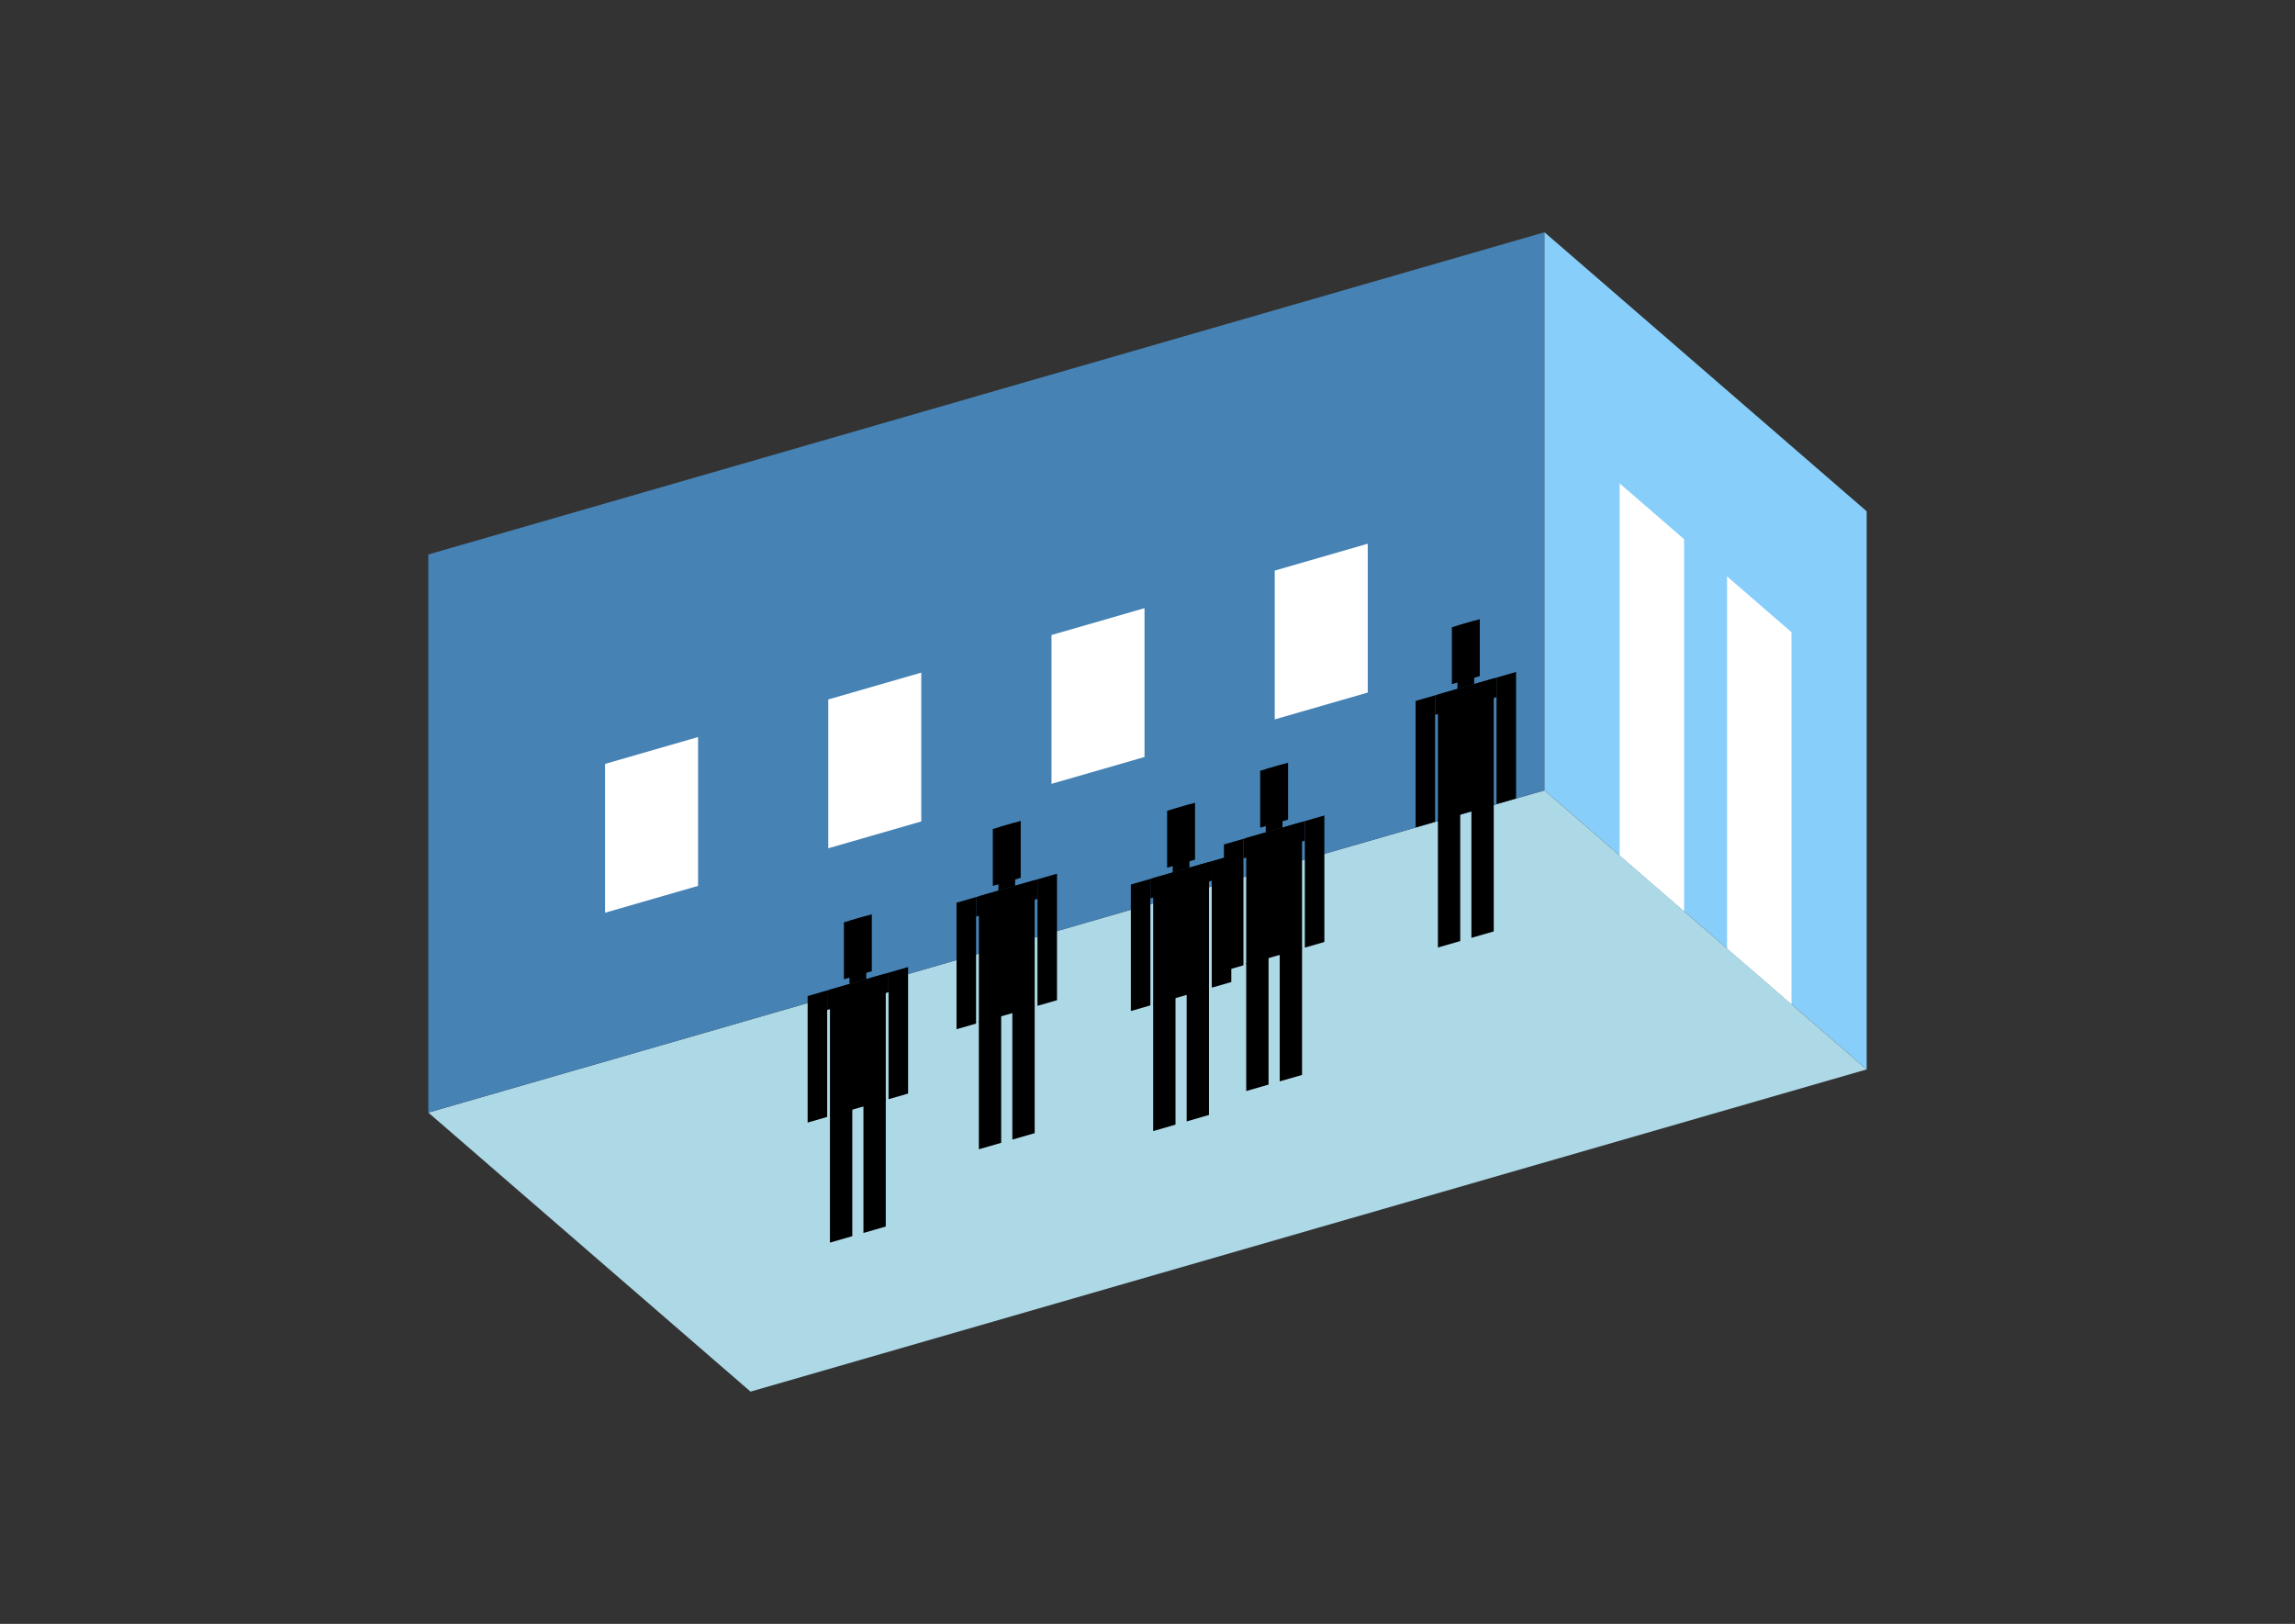 <?xml version="1.0" encoding="UTF-8"?>
<svg
  xmlns="http://www.w3.org/2000/svg"
  width="848"
  height="600"
  style="background-color:white"
>
  <rect width="100%" height="100%" fill="#333333" stroke="none"/>
  <polygon fill="lightblue" points="277.318,514.185 158.263,411.08 570.682,292.025 689.737,395.13" />
  <polygon fill="steelblue" points="158.263,411.08 158.263,204.87 570.682,85.815 570.682,292.025" />
  <polygon fill="lightskyblue" points="689.737,395.13 689.737,188.92 570.682,85.815 570.682,292.025" />
  <polygon fill="white" points="622.272,336.704 622.272,199.231 598.461,178.61 598.461,316.083" />
  <polygon fill="white" points="661.957,371.072 661.957,233.599 638.146,212.978 638.146,350.451" />
  <polygon fill="white" points="223.563,337.24 223.563,282.251 257.931,272.33 257.931,327.319" />
  <polygon fill="white" points="306.046,313.429 306.046,258.44 340.415,248.519 340.415,303.508" />
  <polygon fill="white" points="388.53,289.618 388.53,234.629 422.898,224.708 422.898,279.697" />
  <polygon fill="white" points="471.014,265.807 471.014,210.818 505.382,200.897 505.382,255.886" />
  <polygon fill="hsl(360.0,50.0%,66.347%)" points="531.313,350.092 531.313,302.884 539.562,300.503 539.562,347.711" />
  <polygon fill="hsl(360.0,50.0%,66.347%)" points="551.934,344.139 551.934,296.931 543.686,299.312 543.686,346.52" />
  <polygon fill="hsl(360.0,50.0%,66.347%)" points="523.065,305.732 523.065,258.992 530.282,256.908 530.282,303.649" />
  <polygon fill="hsl(360.0,50.0%,66.347%)" points="552.965,297.101 552.965,250.36 560.183,248.277 560.183,295.017" />
  <polygon fill="hsl(360.0,50.0%,66.347%)" points="530.282,264.125 530.282,256.908 552.965,250.36 552.965,257.577" />
  <polygon fill="hsl(360.0,50.0%,66.347%)" points="531.313,303.351 531.313,256.61 551.934,250.658 551.934,297.398" />
  <polygon fill="hsl(360.0,50.0%,66.347%)" points="536.469,252.785 536.469,231.752 546.779,228.775 546.779,249.809" />
  <polygon fill="hsl(360.0,50.0%,66.347%)" points="538.531,254.527 538.531,231.157 544.717,229.371 544.717,252.741" />
  <polygon fill="hsl(360.0,50.0%,57.045%)" points="361.689,424.635 361.689,377.427 369.938,375.046 369.938,422.254" />
  <polygon fill="hsl(360.0,50.0%,57.045%)" points="382.31,418.682 382.31,371.474 374.062,373.855 374.062,421.063" />
  <polygon fill="hsl(360.0,50.0%,57.045%)" points="353.441,380.275 353.441,333.535 360.658,331.451 360.658,378.192" />
  <polygon fill="hsl(360.0,50.0%,57.045%)" points="383.341,371.644 383.341,324.903 390.559,322.82 390.559,369.56" />
  <polygon fill="hsl(360.0,50.0%,57.045%)" points="360.658,338.668 360.658,331.451 383.341,324.903 383.341,332.12" />
  <polygon fill="hsl(360.0,50.0%,57.045%)" points="361.689,377.894 361.689,331.153 382.31,325.201 382.31,371.942" />
  <polygon fill="hsl(360.0,50.0%,57.045%)" points="366.845,327.328 366.845,306.295 377.155,303.318 377.155,324.352" />
  <polygon fill="hsl(360.0,50.0%,57.045%)" points="368.907,329.07 368.907,305.7 375.093,303.914 375.093,327.284" />
  <polygon fill="hsl(360.0,50.0%,54.496%)" points="460.483,403.122 460.483,355.914 468.731,353.533 468.731,400.741" />
  <polygon fill="hsl(360.0,50.0%,54.496%)" points="481.104,397.17 481.104,349.961 472.855,352.343 472.855,399.551" />
  <polygon fill="hsl(360.0,50.0%,54.496%)" points="452.234,358.763 452.234,312.022 459.452,309.938 459.452,356.679" />
  <polygon fill="hsl(360.0,50.0%,54.496%)" points="482.135,350.131 482.135,303.39 489.352,301.307 489.352,348.048" />
  <polygon fill="hsl(360.0,50.0%,54.496%)" points="459.452,317.156 459.452,309.938 482.135,303.39 482.135,310.608" />
  <polygon fill="hsl(360.0,50.0%,54.496%)" points="460.483,356.382 460.483,309.641 481.104,303.688 481.104,350.429" />
  <polygon fill="hsl(360.0,50.0%,54.496%)" points="465.638,305.816 465.638,284.782 475.948,281.806 475.948,302.839" />
  <polygon fill="hsl(360.0,50.0%,54.496%)" points="467.7,307.557 467.7,284.187 473.886,282.401 473.886,305.772" />
  <polygon fill="hsl(360.0,50.0%,52.726%)" points="426.099,417.917 426.099,370.708 434.348,368.327 434.348,415.536" />
  <polygon fill="hsl(360.0,50.0%,52.726%)" points="446.72,411.964 446.72,364.756 438.472,367.137 438.472,414.345" />
  <polygon fill="hsl(360.0,50.0%,52.726%)" points="417.851,373.557 417.851,326.816 425.068,324.733 425.068,371.473" />
  <polygon fill="hsl(360.0,50.0%,52.726%)" points="447.751,364.925 447.751,318.185 454.969,316.101 454.969,362.842" />
  <polygon fill="hsl(360.0,50.0%,52.726%)" points="425.068,331.95 425.068,324.733 447.751,318.185 447.751,325.402" />
  <polygon fill="hsl(360.0,50.0%,52.726%)" points="426.099,371.176 426.099,324.435 446.72,318.482 446.72,365.223" />
  <polygon fill="hsl(360.0,50.0%,52.726%)" points="431.254,320.61 431.254,299.576 441.565,296.6 441.565,317.633" />
  <polygon fill="hsl(360.0,50.0%,52.726%)" points="433.317,322.352 433.317,298.981 439.503,297.195 439.503,320.566" />
  <polygon fill="hsl(360.0,50.0%,50.275%)" points="306.669,459.13 306.669,411.922 314.917,409.541 314.917,456.749" />
  <polygon fill="hsl(360.0,50.0%,50.275%)" points="327.29,453.177 327.29,405.969 319.041,408.35 319.041,455.558" />
  <polygon fill="hsl(360.0,50.0%,50.275%)" points="298.42,414.77 298.42,368.03 305.638,365.946 305.638,412.687" />
  <polygon fill="hsl(360.0,50.0%,50.275%)" points="328.321,406.139 328.321,359.398 335.538,357.315 335.538,404.055" />
  <polygon fill="hsl(360.0,50.0%,50.275%)" points="305.638,373.164 305.638,365.946 328.321,359.398 328.321,366.615" />
  <polygon fill="hsl(360.0,50.0%,50.275%)" points="306.669,412.389 306.669,365.649 327.29,359.696 327.29,406.437" />
  <polygon fill="hsl(360.0,50.0%,50.275%)" points="311.824,361.823 311.824,340.79 322.134,337.814 322.134,358.847" />
  <polygon fill="hsl(360.0,50.0%,50.275%)" points="313.886,363.565 313.886,340.195 320.072,338.409 320.072,361.779" />
</svg>
